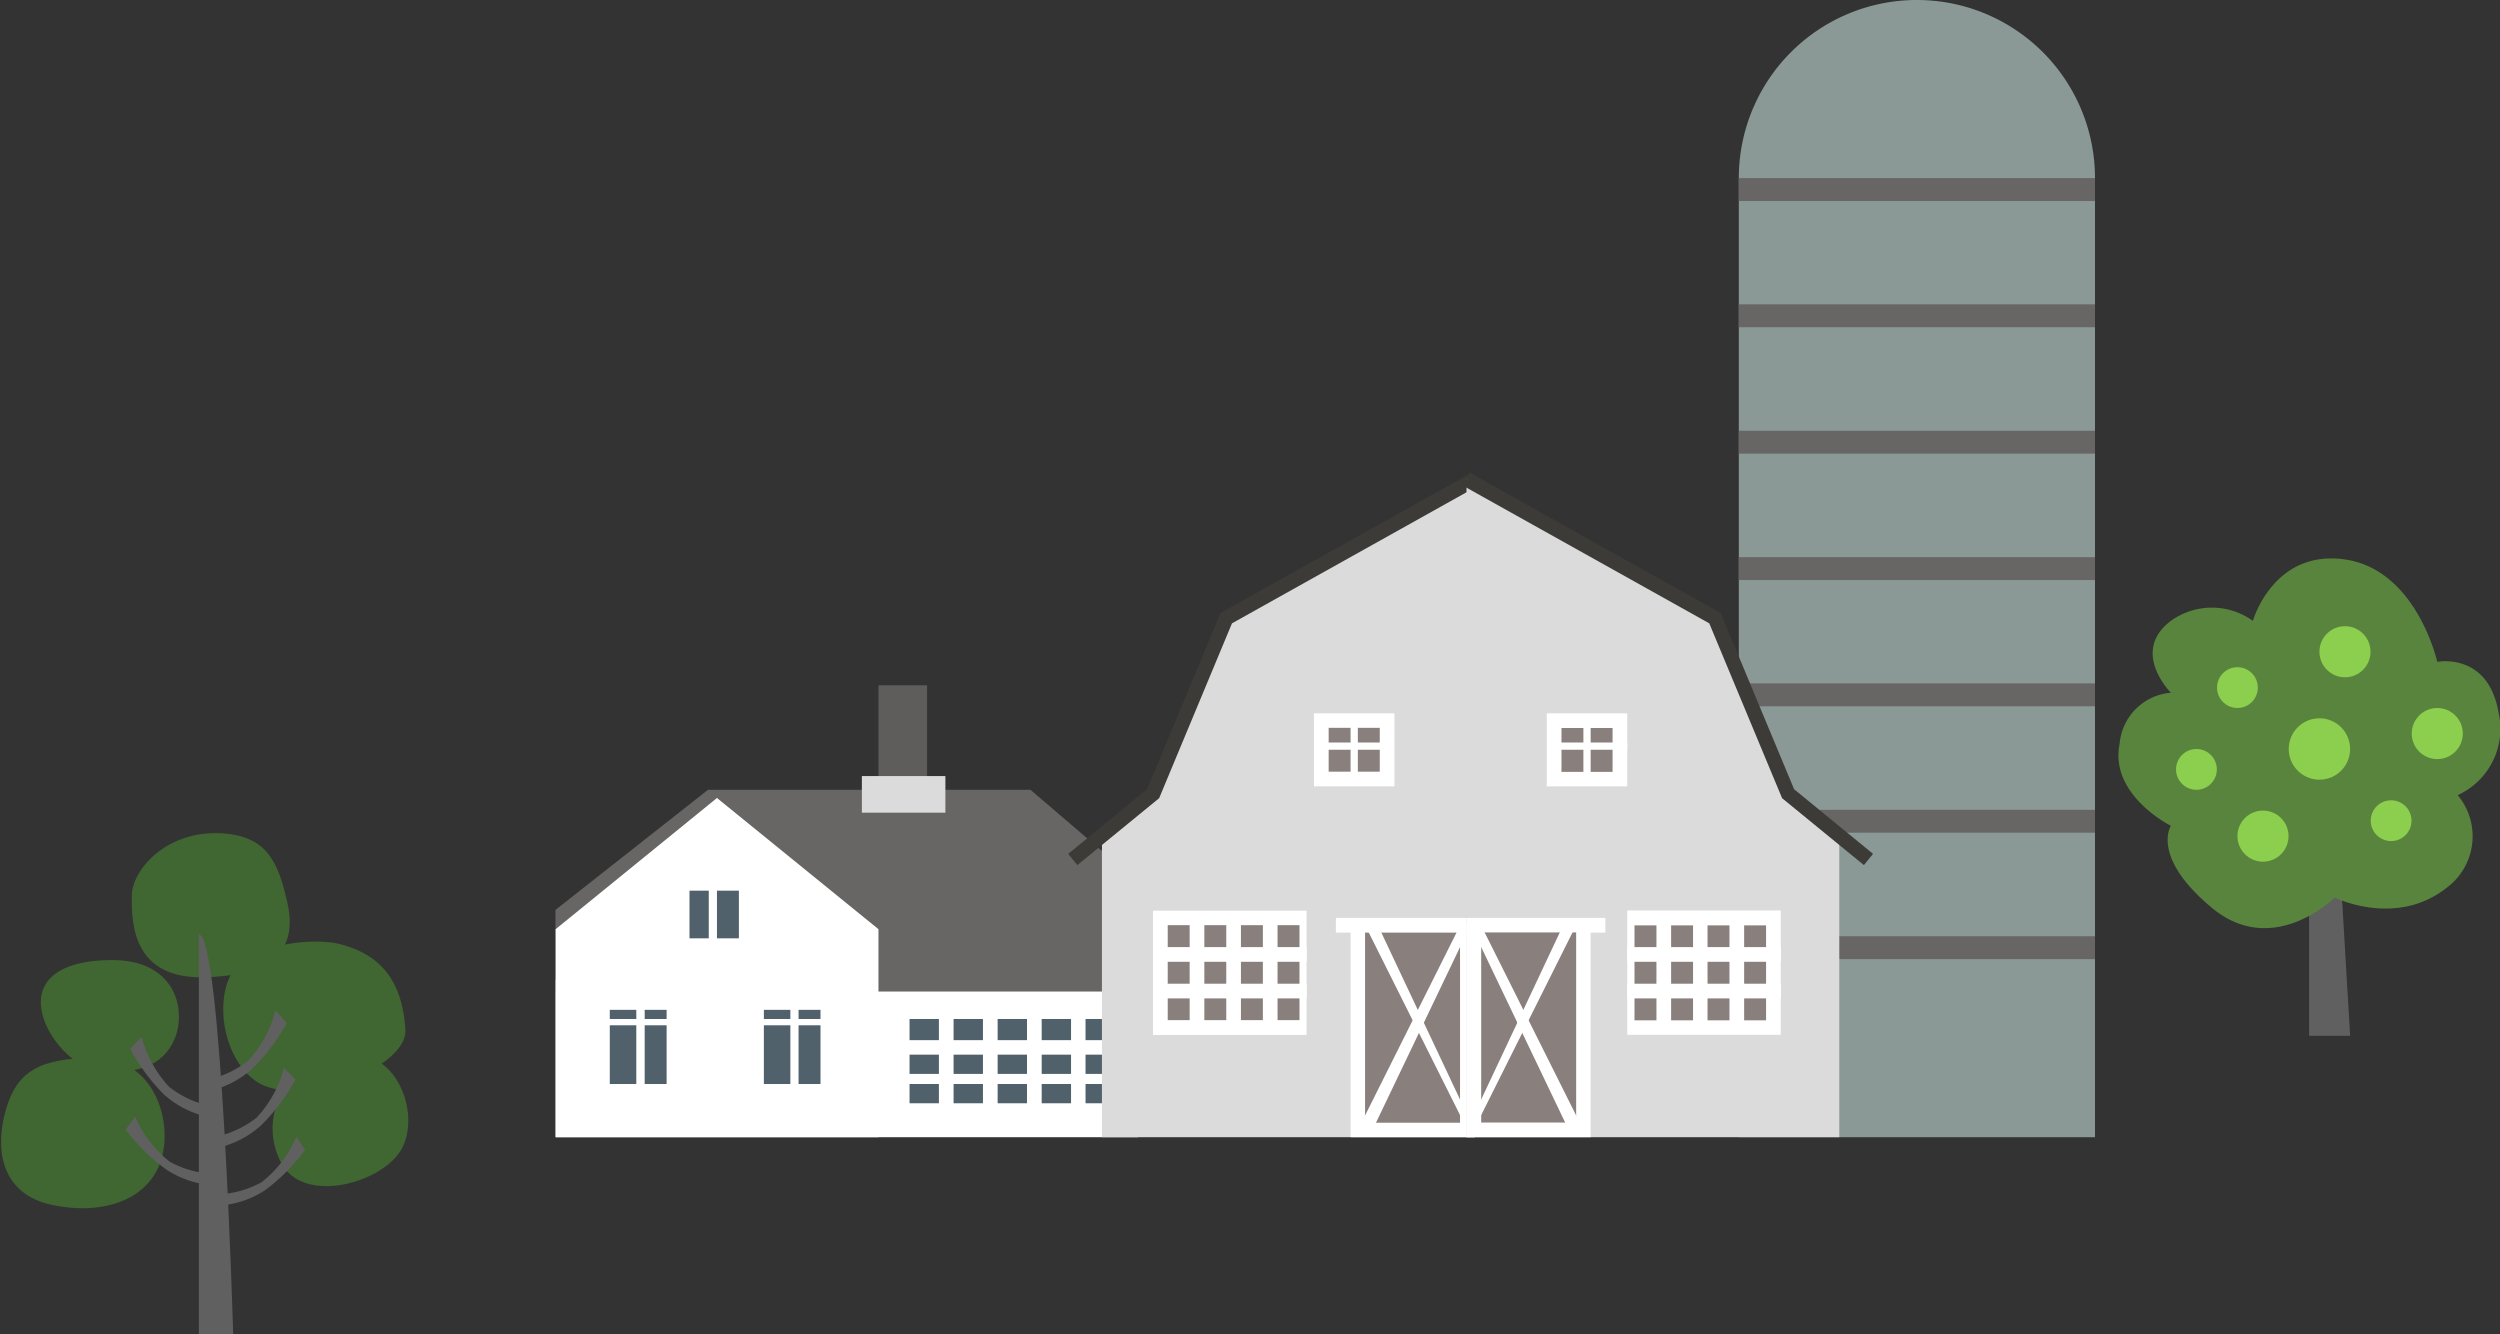 <svg id="Слой_2" data-name="Слой 2" xmlns="http://www.w3.org/2000/svg" viewBox="0 0 131.11 69.97"><rect x="0" y="0" width="131.11" height="69.97" fill="#333333" stroke="none"/><defs><style>.cls-1{fill:#406632;}.cls-2{fill:#606060;}.cls-3{fill:#fff;}.cls-4{fill:#686665;}.cls-5{fill:#5e5d5c;}.cls-6{fill:#dbdbdb;}.cls-7{fill:#51616b;}.cls-8{fill:#8a9995;}.cls-9{fill:#3d3b38;}.cls-10{fill:#897f7d;}.cls-11{fill:#59843d;}.cls-12{fill:#8cce4d;}</style></defs><title>road detail</title><path class="cls-1" d="M11.59,43.7c2.42.13,3,1.51,3.48,3.63s-.3,3.77-4.23,3.92S6.91,48.38,6.91,47,8.72,43.55,11.59,43.7Z"/><path class="cls-1" d="M17.49,49.44c2.82.56,3.62,2.42,3.77,4.53s-5.74,4.23-7.85,2.72S11.14,51.1,13,50.2A8,8,0,0,1,17.49,49.44Z"/><path class="cls-1" d="M18.39,55.33c2.42-.2,3.63,3,2.72,4.84s-5.2,3.09-6.38.79S14.77,55.64,18.39,55.33Z"/><path class="cls-1" d="M5.7,50.35c3.49-.09,4.08,2.57,3.48,4.08s-2.12,2-4.23,1.66S-.49,50.5,5.7,50.35Z"/><path class="cls-1" d="M5,55.48c3,0,4.08,3.18,3.47,5.29s-3,3-5.74,2.42-3-3-2.42-5S2.07,55.48,5,55.48Z"/><path class="cls-2" d="M10.43,49V70h1.8S11.63,49,10.43,49Z"/><path class="cls-2" d="M7.43,54.38A6.14,6.14,0,0,0,8.87,57,5.28,5.28,0,0,0,11,58v.59a5,5,0,0,1-2.4-1.19A10,10,0,0,1,6.83,55Z"/><path class="cls-2" d="M7.09,58.56a6,6,0,0,0,1.82,2.37,5.15,5.15,0,0,0,2.28.63l.1.6a5,5,0,0,1-2.56-.82,9.85,9.85,0,0,1-2.14-2.1Z"/><path class="cls-2" d="M14.89,56a6,6,0,0,1-1.44,2.62,5.23,5.23,0,0,1-2.16,1v.6a5,5,0,0,0,2.4-1.2,10,10,0,0,0,1.8-2.4Z"/><path class="cls-2" d="M15.54,59.62A6,6,0,0,1,13.72,62a5.24,5.24,0,0,1-2.29.64l-.09.59a4.91,4.91,0,0,0,2.56-.81A9.85,9.85,0,0,0,16,60.3Z"/><path class="cls-2" d="M14.44,53A6,6,0,0,1,13,55.64a5.28,5.28,0,0,1-2.16,1v.6a5,5,0,0,0,2.4-1.2,10,10,0,0,0,1.8-2.4Z"/><rect class="cls-3" x="29.14" y="51.38" width="30.54" height="8.26"/><polygon class="cls-4" points="60.11 52 29.13 52 29.13 47.72 37.13 41.42 54.04 41.42 60.11 46.61 60.11 52"/><polygon class="cls-3" points="46.07 59.64 29.14 59.64 29.14 48.73 37.6 41.85 46.07 48.73 46.07 59.64"/><rect class="cls-5" x="46.07" y="35.94" width="2.55" height="5.91"/><rect class="cls-6" x="45.2" y="40.7" width="4.38" height="1.92"/><rect class="cls-7" x="36.16" y="46.71" width="1.01" height="2.5"/><rect class="cls-7" x="37.6" y="46.71" width="1.15" height="2.5"/><rect class="cls-7" x="31.98" y="52.96" width="1.39" height="0.48"/><rect class="cls-7" x="33.81" y="52.96" width="1.15" height="0.48"/><rect class="cls-7" x="31.98" y="53.77" width="1.39" height="3.08"/><rect class="cls-7" x="33.81" y="53.77" width="1.15" height="3.08"/><rect class="cls-7" x="47.7" y="53.44" width="1.54" height="1.11"/><rect class="cls-7" x="47.7" y="55.31" width="1.54" height="1.01"/><rect class="cls-7" x="47.7" y="56.85" width="1.54" height="1.01"/><rect class="cls-7" x="50.01" y="53.44" width="1.54" height="1.11"/><rect class="cls-7" x="50.01" y="55.31" width="1.54" height="1.01"/><rect class="cls-7" x="50.01" y="56.85" width="1.54" height="1.01"/><rect class="cls-7" x="52.32" y="53.44" width="1.54" height="1.11"/><rect class="cls-7" x="52.32" y="55.31" width="1.54" height="1.01"/><rect class="cls-7" x="52.32" y="56.85" width="1.54" height="1.01"/><rect class="cls-7" x="54.63" y="53.44" width="1.54" height="1.11"/><rect class="cls-7" x="54.63" y="55.31" width="1.54" height="1.01"/><rect class="cls-7" x="54.63" y="56.85" width="1.54" height="1.01"/><rect class="cls-7" x="56.93" y="53.44" width="1.54" height="1.11"/><rect class="cls-7" x="56.93" y="55.31" width="1.54" height="1.01"/><rect class="cls-7" x="56.93" y="56.85" width="1.54" height="1.01"/><rect class="cls-7" x="40.06" y="52.96" width="1.39" height="0.48"/><rect class="cls-7" x="41.88" y="52.96" width="1.15" height="0.48"/><rect class="cls-7" x="40.06" y="53.77" width="1.39" height="3.08"/><rect class="cls-7" x="41.88" y="53.77" width="1.15" height="3.08"/><path class="cls-8" d="M100.53,0h0a9.34,9.34,0,0,1,9.34,9.34v50.3a0,0,0,0,1,0,0H91.19a0,0,0,0,1,0,0V9.34A9.34,9.34,0,0,1,100.53,0Z"/><rect class="cls-4" x="91.19" y="9.34" width="18.68" height="1.2"/><rect class="cls-4" x="91.19" y="15.96" width="18.68" height="1.2"/><rect class="cls-4" x="91.19" y="22.59" width="18.68" height="1.2"/><rect class="cls-4" x="91.19" y="29.22" width="18.68" height="1.2"/><rect class="cls-4" x="91.19" y="35.84" width="18.68" height="1.2"/><rect class="cls-4" x="91.19" y="42.47" width="18.68" height="1.2"/><rect class="cls-4" x="91.19" y="49.1" width="18.68" height="1.2"/><polygon class="cls-6" points="57.79 43.92 57.79 59.64 77.34 59.64 77.34 25.14 64.31 32.42 60.48 41.62 57.79 43.92"/><polygon class="cls-9" points="56.5 45.37 56.02 44.78 60.16 41.39 64.01 32.15 77.16 24.8 77.53 25.47 64.61 32.69 60.79 41.86 56.5 45.37"/><rect class="cls-3" x="68.91" y="37.41" width="4.22" height="3.83"/><rect class="cls-3" x="60.47" y="47.76" width="8.05" height="6.52"/><rect class="cls-3" x="70.06" y="48.14" width="7.28" height="0.77"/><rect class="cls-3" x="70.83" y="48.52" width="6.52" height="11.12"/><rect class="cls-10" x="71.59" y="48.91" width="4.98" height="9.97"/><polygon class="cls-3" points="76.96 58.49 72.26 48.52 71.59 48.52 76.96 59.26 76.96 58.49"/><polygon class="cls-3" points="76.58 48.52 71.21 59.26 71.98 59.26 77.12 48.52 76.58 48.52"/><rect class="cls-10" x="61.24" y="48.52" width="3.07" height="4.98"/><rect class="cls-3" x="62.39" y="48.14" width="0.77" height="5.75"/><rect class="cls-3" x="60.47" y="49.67" width="4.22" height="0.77"/><rect class="cls-3" x="60.47" y="51.59" width="4.22" height="0.77"/><rect class="cls-10" x="69.68" y="38.17" width="2.68" height="2.3"/><rect class="cls-3" x="70.83" y="37.79" width="0.38" height="3.07"/><rect class="cls-3" x="68.91" y="38.94" width="3.83" height="0.38"/><rect class="cls-10" x="65.08" y="48.52" width="3.07" height="4.98"/><rect class="cls-3" x="66.23" y="48.14" width="0.77" height="5.75"/><rect class="cls-3" x="64.31" y="49.67" width="4.22" height="0.77"/><rect class="cls-3" x="64.31" y="51.59" width="4.22" height="0.77"/><polygon class="cls-6" points="96.46 43.92 96.46 59.64 76.91 59.64 76.91 25.14 89.94 32.42 93.78 41.62 96.46 43.92"/><polygon class="cls-9" points="97.75 45.37 98.23 44.78 94.09 41.39 90.24 32.15 77.09 24.8 76.72 25.47 89.64 32.69 93.46 41.86 97.75 45.37"/><rect class="cls-3" x="81.12" y="37.41" width="4.22" height="3.83" transform="translate(166.46 78.65) rotate(-180)"/><rect class="cls-3" x="85.34" y="47.76" width="8.05" height="6.52" transform="translate(178.73 102.03) rotate(-180)"/><rect class="cls-3" x="76.91" y="48.14" width="7.28" height="0.77" transform="translate(161.1 97.05) rotate(-180)"/><rect class="cls-3" x="76.91" y="48.52" width="6.52" height="11.12" transform="translate(160.33 108.16) rotate(-180)"/><rect class="cls-10" x="77.67" y="48.91" width="4.98" height="9.97" transform="translate(160.33 107.78) rotate(-180)"/><polygon class="cls-3" points="77.29 58.49 81.98 48.52 82.66 48.52 77.29 59.26 77.29 58.49"/><polygon class="cls-3" points="77.67 48.52 83.04 59.26 82.27 59.26 77.13 48.52 77.67 48.52"/><rect class="cls-10" x="89.56" y="48.52" width="3.07" height="4.98" transform="translate(182.18 102.03) rotate(-180)"/><rect class="cls-3" x="90.71" y="48.14" width="0.77" height="5.75" transform="translate(182.18 102.03) rotate(-180)"/><rect class="cls-3" x="89.17" y="49.67" width="4.22" height="0.77" transform="translate(182.57 100.11) rotate(-180)"/><rect class="cls-3" x="89.17" y="51.59" width="4.22" height="0.77" transform="translate(182.57 103.95) rotate(-180)"/><rect class="cls-10" x="81.89" y="38.17" width="2.68" height="2.3" transform="translate(166.46 78.65) rotate(-180)"/><rect class="cls-3" x="83.04" y="37.79" width="0.38" height="3.07" transform="translate(166.46 78.65) rotate(-180)"/><rect class="cls-3" x="81.51" y="38.94" width="3.83" height="0.38" transform="translate(166.85 78.26) rotate(-180)"/><rect class="cls-10" x="85.72" y="48.52" width="3.07" height="4.98" transform="translate(174.51 102.03) rotate(-180)"/><rect class="cls-3" x="86.87" y="48.14" width="0.77" height="5.75" transform="translate(174.51 102.03) rotate(-180)"/><rect class="cls-3" x="85.34" y="49.67" width="4.22" height="0.77" transform="translate(174.9 100.11) rotate(-180)"/><rect class="cls-3" x="85.34" y="51.59" width="4.22" height="0.77" transform="translate(174.9 103.95) rotate(-180)"/><polygon class="cls-2" points="122.71 45.19 123.25 54.32 121.1 54.32 121.1 45.19 122.71 45.19"/><path class="cls-11" d="M118.15,32.56s1.07-3.76,4.83-3.22,4.84,5.37,4.84,5.37,2.68-.53,3.22,2.69a3.82,3.82,0,0,1-2.15,4.3,3.36,3.36,0,0,1-.54,4.83c-2.68,2.15-5.91.54-5.91.54s-3.22,3.22-6.44.54-2.15-4.3-2.15-4.3-3.23-1.61-2.69-4.3a2.94,2.94,0,0,1,2.69-2.68s-2.15-2.15,0-3.77A3.68,3.68,0,0,1,118.15,32.56Z"/><circle class="cls-12" cx="122.98" cy="34.18" r="1.34"/><circle class="cls-12" cx="127.82" cy="38.47" r="1.34"/><circle class="cls-12" cx="125.4" cy="43.04" r="1.07"/><circle class="cls-12" cx="121.64" cy="39.28" r="1.61"/><circle class="cls-12" cx="117.34" cy="36.06" r="1.07"/><circle class="cls-12" cx="115.19" cy="40.35" r="1.07"/><circle class="cls-12" cx="118.68" cy="43.85" r="1.34"/></svg>